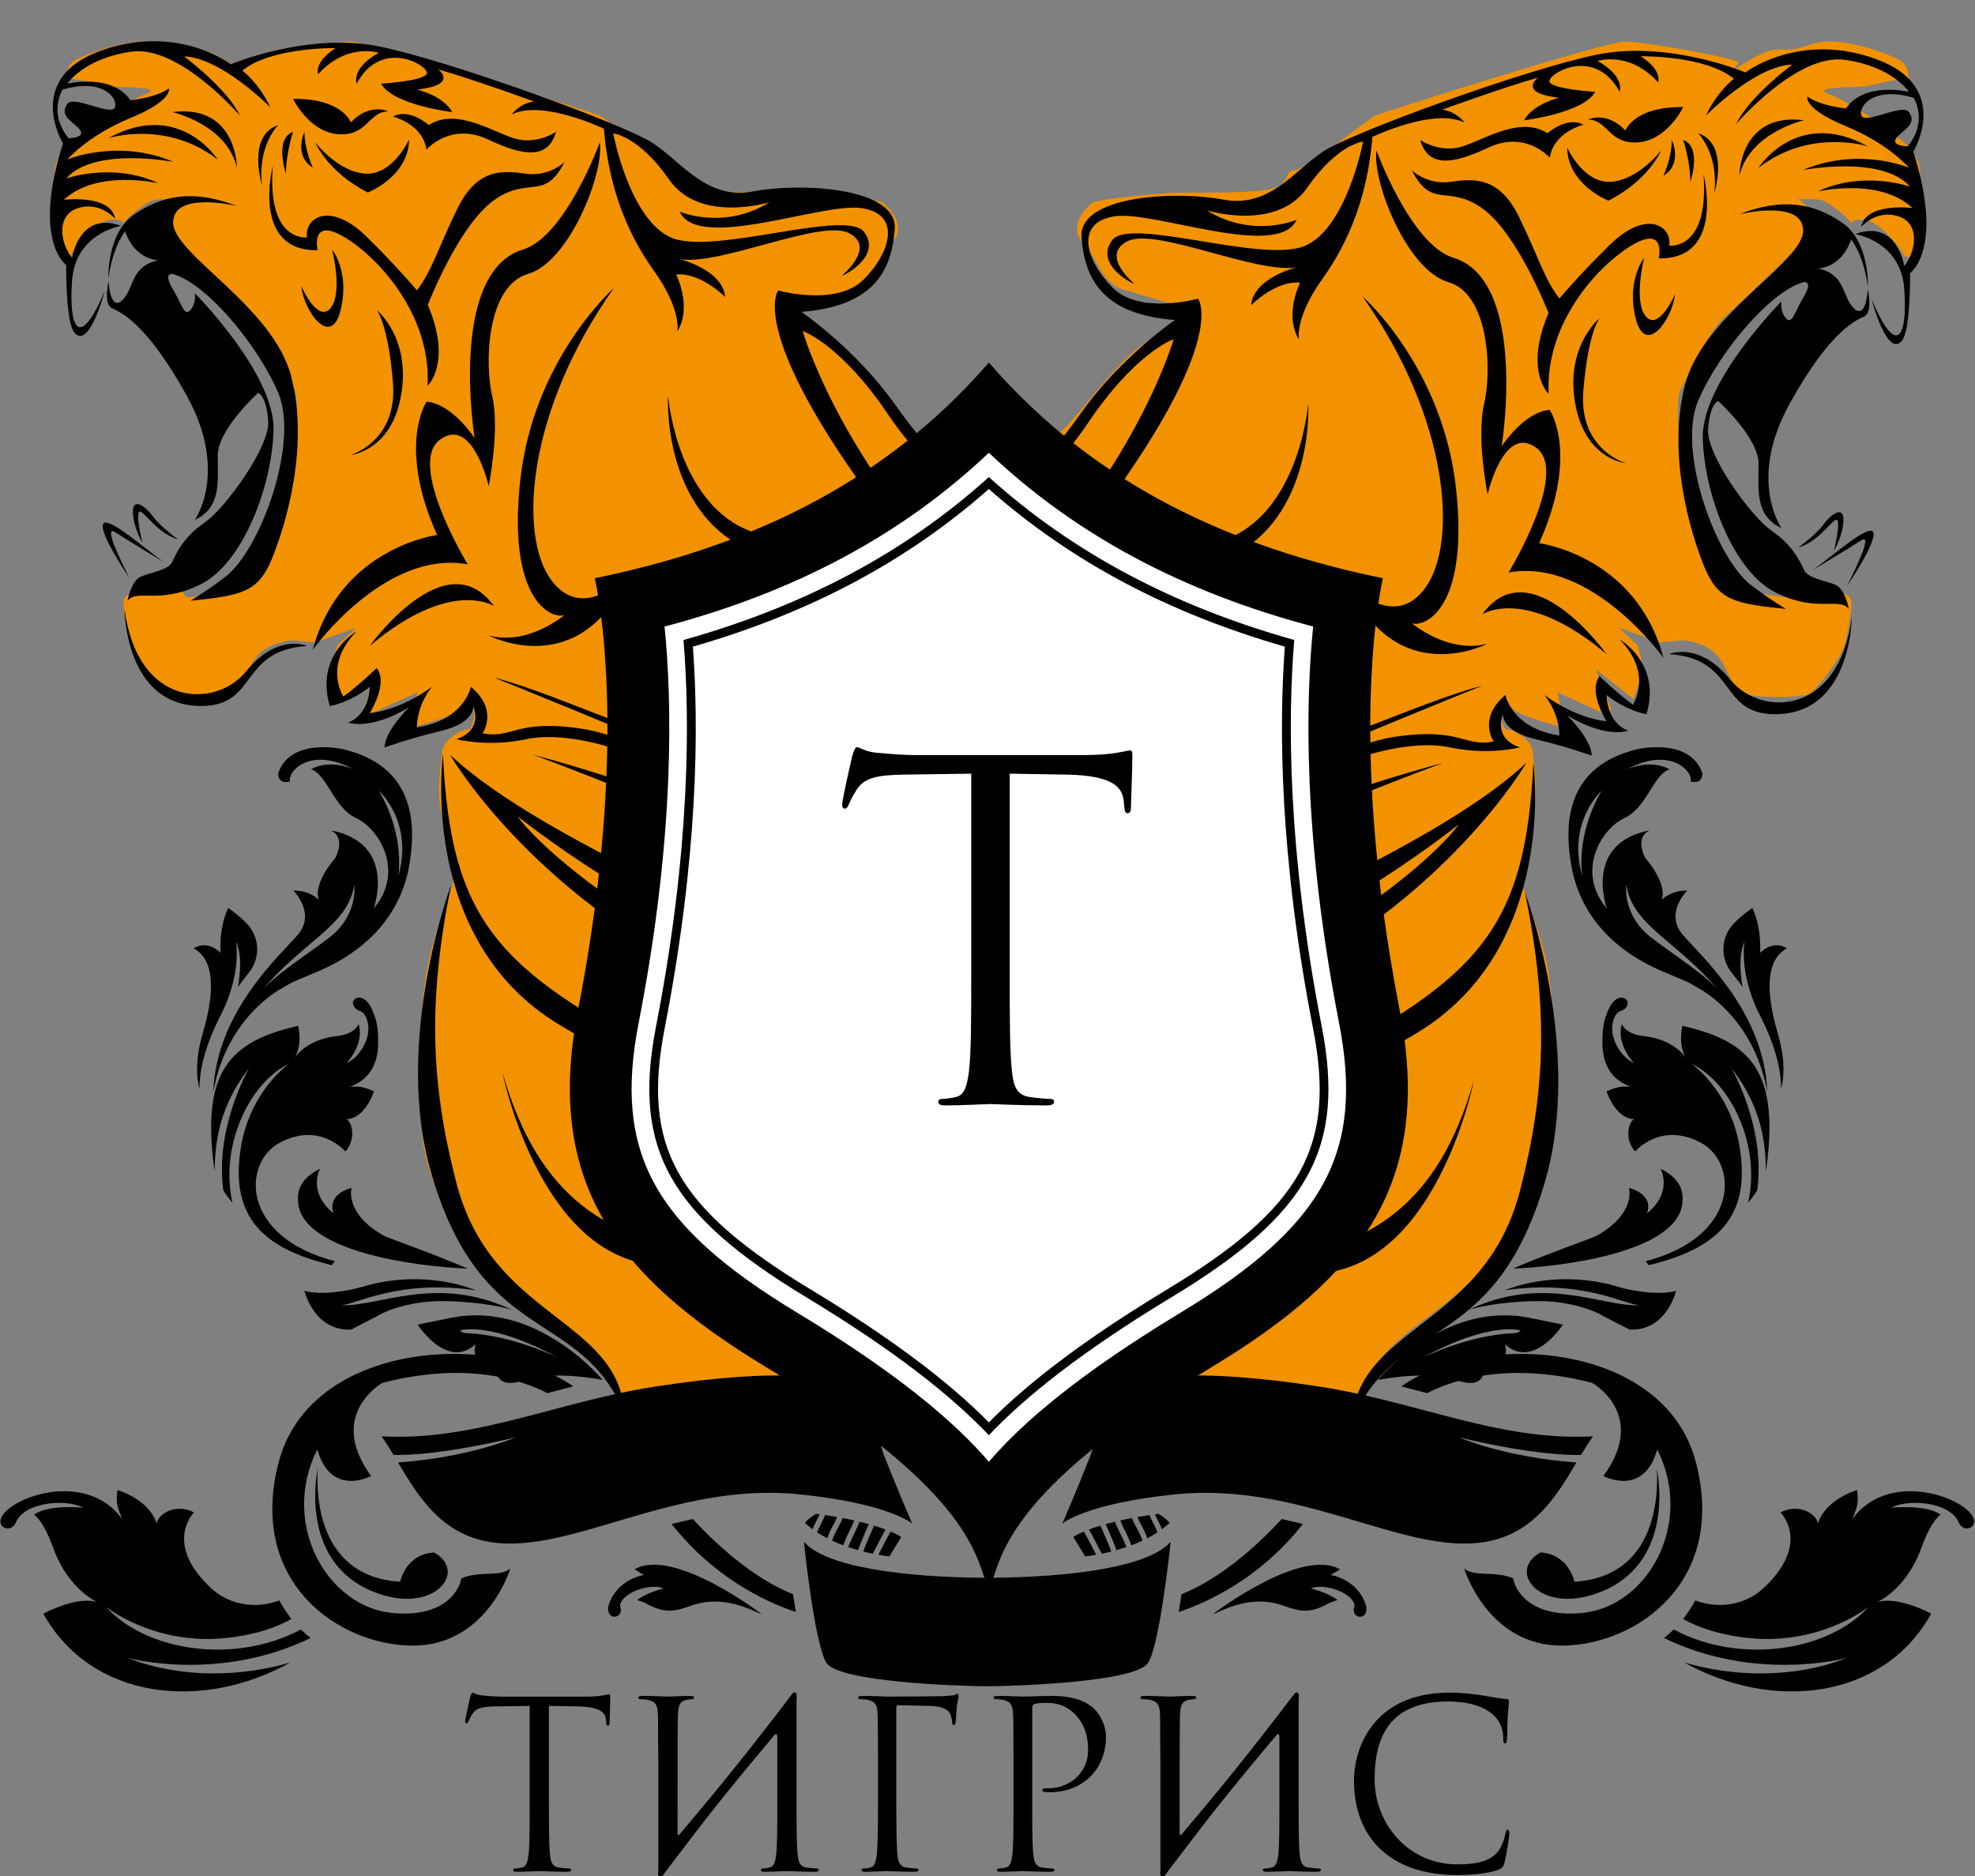 <svg width="80" height="76" viewBox="0 0 80 76" fill="none" xmlns="http://www.w3.org/2000/svg">
<rect x="0" y="0" width="80" height="76" fill="#808080" stroke="none"/>
<g clip-path="url(#clip0_14_416)">
<path d="M25.124 57.177C25.124 57.177 25.345 55.677 22.292 53.449C19.238 51.22 17.263 48.556 17.086 45.767C16.91 42.98 17.025 40.35 17.4 38.787C17.774 37.225 18.44 35.914 18.35 35.578C18.261 35.242 18.123 33.913 17.89 32.965C17.657 32.016 17.886 30.835 17.916 30.428C17.947 30.02 18.649 29.537 18.909 29.566C19.169 29.595 19.252 28.797 19.198 28.628C19.144 28.459 19.009 28.455 18.687 28.747C18.365 29.039 16.595 29.497 16.595 29.497L16.906 28.05L14.951 28.941L14.727 28.747L15.342 27.121L13.831 28.319L13.408 27.121L13.661 26.153L14.42 25.433L12.761 26.026L11.831 25.938C11.831 25.938 11.005 25.989 10.5 26.489C9.995 26.99 9.926 27.772 9.453 28.046C8.979 28.319 6.942 28.278 6.669 28.088C6.396 27.897 5.398 26.677 5.251 26.026C5.103 25.375 5.095 25.28 5.019 24.705C4.943 24.131 5.18 24.087 5.357 24.044C5.534 24 6.981 23.948 7.192 23.879C7.404 23.811 7.411 24.226 7.688 24.197C7.965 24.167 9.854 23.899 10.17 23.625C10.485 23.351 11.421 21.64 11.665 20.358C11.91 19.075 12.205 16.218 11.905 15.741C11.606 15.263 10.898 13.584 10.189 12.902C9.481 12.22 6.738 9.734 6.581 9.21C6.424 8.687 7.083 7.935 7.357 8.032C7.631 8.13 6.43 7.974 6.081 8.158C5.733 8.342 4.993 8.926 5.019 9.079C5.045 9.232 5.152 8.841 4.478 8.904C3.804 8.967 2.936 10.158 2.894 10.306C2.851 10.454 2.463 10.461 2.335 10.181C2.207 9.9 2.433 9.044 2.302 8.024C2.171 7.003 2.113 6.677 2.625 6.032C3.138 5.387 5.186 4.066 5.915 3.805C6.643 3.544 5.114 3.532 4.648 3.517C4.181 3.501 2.75 3.046 2.704 3.246C2.659 3.447 2.621 2.718 2.978 2.48C3.334 2.242 5.464 1.395 6.581 1.783C7.698 2.17 7.662 1.91 8.264 2.044C8.866 2.178 10.229 3.137 10.294 3.215C10.36 3.294 9.588 2.699 9.572 2.535C9.556 2.372 13.376 1.69 14.172 1.683C14.968 1.675 24.077 4.591 24.285 4.676C24.494 4.76 27.067 6.854 27.539 6.892C28.011 6.931 27.732 7.475 28.504 7.655C29.277 7.836 31.514 7.804 32.182 7.804C32.85 7.803 35.601 8.066 35.773 8.227C35.946 8.389 36.778 9.119 36.122 9.844C35.467 10.569 35.392 11.468 34.492 11.73C33.59 11.992 32.785 12.253 32.528 12.286C32.27 12.319 32.174 13.309 33.305 13.742C34.437 14.174 36.191 16.739 36.955 17.423C37.718 18.107 38.768 19.601 39.166 19.648C39.563 19.695 41.173 19.664 41.329 19.288C41.485 18.912 41.152 55.608 41.152 55.608L25.124 57.177Z" fill="#F39200"/>
<path d="M22.235 73.096C22.235 74 22.235 74.745 22.281 75.141C22.308 75.414 22.364 75.622 22.642 75.659C22.772 75.678 22.976 75.697 23.06 75.697C23.115 75.697 23.134 75.725 23.134 75.754C23.134 75.801 23.087 75.829 22.985 75.829C22.475 75.829 21.891 75.801 21.845 75.801C21.798 75.801 21.214 75.829 20.936 75.829C20.834 75.829 20.788 75.81 20.788 75.754C20.788 75.725 20.807 75.697 20.862 75.697C20.946 75.697 21.057 75.678 21.14 75.659C21.325 75.622 21.372 75.414 21.409 75.141C21.455 74.745 21.455 74.001 21.455 73.096V69.109L20.084 69.129C19.508 69.138 19.286 69.204 19.137 69.43C19.036 69.59 19.008 69.656 18.98 69.722C18.952 69.797 18.925 69.817 18.887 69.817C18.86 69.817 18.841 69.788 18.841 69.731C18.841 69.637 19.026 68.827 19.045 68.752C19.064 68.695 19.101 68.573 19.138 68.573C19.203 68.573 19.296 68.667 19.546 68.686C19.814 68.714 20.167 68.733 20.278 68.733H23.755C24.348 68.733 24.598 68.638 24.672 68.638C24.719 68.638 24.719 68.695 24.719 68.752C24.719 69.034 24.691 69.685 24.691 69.788C24.691 69.873 24.663 69.91 24.626 69.91C24.579 69.91 24.561 69.883 24.552 69.751L24.543 69.647C24.506 69.364 24.292 69.148 23.402 69.129L22.234 69.109V73.096H22.235Z" fill="black"/>
<path d="M26.666 71.437C26.647 69.967 26.666 69.703 26.647 69.401C26.629 69.081 26.554 68.93 26.248 68.864C26.174 68.846 26.016 68.836 25.933 68.836C25.896 68.836 25.859 68.817 25.859 68.78C25.859 68.723 25.906 68.704 26.008 68.704C26.425 68.704 27.009 68.732 27.055 68.732C27.101 68.732 27.686 68.704 27.963 68.704C28.066 68.704 28.112 68.723 28.112 68.78C28.112 68.817 28.075 68.836 28.038 68.836C27.973 68.836 27.917 68.846 27.806 68.864C27.556 68.912 27.481 69.072 27.463 69.401C27.445 69.703 27.445 71.164 27.445 74.274C27.445 74.35 27.491 74.359 27.528 74.311C28.845 72.757 30.142 71.183 32.043 68.685C32.163 68.487 32.311 68.525 32.265 68.836V71.437V73.096C32.265 74 32.265 74.745 32.311 75.141C32.34 75.414 32.395 75.622 32.674 75.659C32.803 75.678 33.007 75.697 33.091 75.697C33.146 75.697 33.164 75.725 33.164 75.754C33.164 75.801 33.118 75.829 33.016 75.829C32.506 75.829 31.922 75.801 31.876 75.801C31.83 75.801 31.245 75.829 30.968 75.829C30.865 75.829 30.819 75.81 30.819 75.754C30.819 75.725 30.838 75.697 30.893 75.697C30.977 75.697 31.088 75.678 31.171 75.659C31.357 75.622 31.403 75.414 31.44 75.141C31.486 74.745 31.486 74.001 31.486 73.096V70.372C31.486 70.259 31.44 70.203 31.357 70.306C30.133 71.757 28.918 73.237 27.769 74.764L26.999 75.772L26.888 75.923C26.767 76.121 26.619 76.083 26.666 75.772V71.437Z" fill="black"/>
<path d="M36.306 69.185V73.096C36.306 74 36.315 74.924 36.362 75.235C36.399 75.499 36.51 75.631 36.715 75.659C36.844 75.678 37.048 75.697 37.132 75.697C37.187 75.697 37.205 75.725 37.205 75.754C37.205 75.801 37.159 75.829 37.057 75.829C36.547 75.829 35.963 75.801 35.916 75.801C35.87 75.801 35.323 75.829 35.045 75.829C34.943 75.829 34.897 75.81 34.897 75.754C34.897 75.725 34.915 75.697 34.971 75.697C35.054 75.697 35.166 75.688 35.249 75.659C35.398 75.612 35.444 75.528 35.5 75.254C35.546 75.009 35.565 74.246 35.565 73.096V71.437C35.565 69.854 35.555 69.458 35.537 69.298C35.509 69.072 35.453 68.931 35.148 68.865C35.073 68.846 34.915 68.836 34.832 68.836C34.795 68.836 34.758 68.817 34.758 68.779C34.758 68.723 34.804 68.704 34.906 68.704C35.324 68.704 35.908 68.732 35.954 68.732C36.139 68.732 38.105 68.723 38.234 68.713C38.383 68.704 38.605 68.685 38.643 68.676C38.698 68.657 38.735 68.619 38.772 68.619C38.809 68.619 38.828 68.676 38.828 68.723C38.828 68.789 38.782 68.902 38.754 69.166C38.744 69.26 38.726 69.675 38.708 69.788C38.698 69.835 38.68 69.882 38.633 69.882C38.587 69.882 38.568 69.844 38.568 69.778C38.568 69.703 38.54 69.543 38.485 69.42C38.43 69.298 38.207 69.11 37.66 69.11L36.39 69.081C36.334 69.081 36.306 69.11 36.306 69.185Z" fill="black"/>
<path d="M41.052 71.437C41.052 69.967 41.052 69.703 41.034 69.402C41.016 69.081 40.941 68.93 40.635 68.864C40.56 68.846 40.403 68.836 40.32 68.836C40.283 68.836 40.246 68.817 40.246 68.78C40.246 68.723 40.292 68.704 40.394 68.704C40.811 68.704 41.368 68.732 41.442 68.732C41.646 68.732 42.183 68.704 42.61 68.704C43.769 68.704 44.186 69.1 44.334 69.241C44.538 69.439 44.797 69.864 44.797 70.363C44.797 71.701 43.834 72.606 42.517 72.606C42.471 72.606 42.369 72.606 42.323 72.596C42.276 72.596 42.22 72.577 42.22 72.53C42.22 72.455 42.276 72.445 42.471 72.445C43.37 72.445 44.075 71.776 44.075 70.909C44.075 70.599 44.047 69.967 43.555 69.458C43.064 68.949 42.499 68.987 42.285 68.987C42.128 68.987 41.97 69.005 41.887 69.043C41.831 69.062 41.812 69.128 41.812 69.222V73.096C41.812 74 41.812 74.745 41.859 75.141C41.887 75.414 41.942 75.621 42.22 75.659C42.35 75.678 42.554 75.697 42.637 75.697C42.693 75.697 42.712 75.725 42.712 75.754C42.712 75.801 42.666 75.829 42.563 75.829C42.053 75.829 41.469 75.801 41.423 75.801C41.395 75.801 40.811 75.829 40.533 75.829C40.431 75.829 40.384 75.81 40.384 75.754C40.384 75.725 40.403 75.697 40.459 75.697C40.542 75.697 40.654 75.678 40.737 75.659C40.923 75.622 40.969 75.414 41.006 75.141C41.052 74.745 41.052 74.001 41.052 73.096V71.437Z" fill="black"/>
<path d="M47.004 71.437C46.985 69.967 47.004 69.703 46.985 69.401C46.967 69.081 46.892 68.93 46.587 68.864C46.512 68.846 46.354 68.836 46.271 68.836C46.234 68.836 46.197 68.817 46.197 68.78C46.197 68.723 46.243 68.704 46.346 68.704C46.763 68.704 47.347 68.732 47.393 68.732C47.439 68.732 48.024 68.704 48.302 68.704C48.404 68.704 48.45 68.723 48.45 68.78C48.45 68.817 48.413 68.836 48.376 68.836C48.311 68.836 48.255 68.846 48.144 68.864C47.894 68.912 47.82 69.072 47.801 69.401C47.782 69.703 47.782 71.164 47.782 74.274C47.782 74.35 47.829 74.359 47.866 74.311C49.182 72.757 50.48 71.183 52.381 68.685C52.501 68.487 52.65 68.525 52.603 68.836V71.437V73.096C52.603 74 52.603 74.745 52.65 75.141C52.677 75.414 52.733 75.622 53.011 75.659C53.141 75.678 53.345 75.697 53.429 75.697C53.484 75.697 53.502 75.725 53.502 75.754C53.502 75.801 53.456 75.829 53.354 75.829C52.844 75.829 52.26 75.801 52.214 75.801C52.167 75.801 51.583 75.829 51.305 75.829C51.203 75.829 51.157 75.81 51.157 75.754C51.157 75.725 51.175 75.697 51.231 75.697C51.314 75.697 51.426 75.678 51.509 75.659C51.694 75.622 51.741 75.414 51.778 75.141C51.824 74.745 51.824 74.001 51.824 73.096V70.372C51.824 70.259 51.778 70.203 51.694 70.306C50.471 71.757 49.256 73.237 48.106 74.764L47.337 75.772L47.226 75.923C47.105 76.121 46.957 76.083 47.004 75.772V71.437Z" fill="black"/>
<path d="M54.846 72.153C54.846 70.646 55.763 68.572 58.711 68.572C59.815 68.572 60.649 68.827 61.002 68.827C61.103 68.827 61.122 68.874 61.122 68.93C61.122 69.034 61.057 69.486 61.057 70.033C61.057 70.486 61.039 70.627 60.965 70.627C60.9 70.627 60.89 70.561 60.89 70.429C60.89 69.326 59.806 68.93 58.647 68.93C56.264 68.93 55.68 70.41 55.68 72.078C55.68 73.878 57.042 75.528 59.027 75.528C59.722 75.528 60.269 75.443 60.64 75.056C60.835 74.849 60.955 74.434 60.983 74.265C61.002 74.161 61.02 74.123 61.076 74.123C61.122 74.123 61.141 74.19 61.141 74.265C61.141 74.331 61.029 75.15 60.937 75.471C60.881 75.65 60.863 75.669 60.696 75.745C60.325 75.895 59.62 75.961 59.027 75.961C56.199 75.961 54.846 74.33 54.846 72.153Z" fill="black"/>
<path d="M54.87 57.177C54.87 57.177 54.649 55.677 57.703 53.449C60.756 51.22 62.732 48.556 62.908 45.767C63.085 42.98 62.97 40.35 62.595 38.787C62.22 37.225 61.554 35.914 61.644 35.578C61.734 35.242 61.872 33.913 62.105 32.965C62.338 32.016 62.109 30.835 62.079 30.428C62.048 30.02 61.346 29.537 61.085 29.566C60.825 29.595 60.743 28.797 60.797 28.628C60.85 28.459 60.986 28.455 61.308 28.747C61.63 29.039 63.4 29.497 63.4 29.497L63.088 28.05L65.043 28.941L65.267 28.747L64.652 27.121L66.164 28.319L66.587 27.121L66.334 26.153L65.575 25.433L67.234 26.026L68.164 25.938C68.164 25.938 68.989 25.989 69.494 26.489C70 26.99 70.069 27.772 70.542 28.046C71.015 28.319 73.052 28.278 73.325 28.088C73.599 27.897 74.596 26.677 74.744 26.026C74.892 25.375 74.899 25.28 74.976 24.705C75.052 24.131 74.814 24.087 74.638 24.044C74.461 24 73.014 23.948 72.802 23.879C72.591 23.811 72.583 24.226 72.306 24.197C72.029 24.167 70.14 23.899 69.825 23.625C69.51 23.351 68.574 21.64 68.33 20.358C68.085 19.075 67.79 16.218 68.089 15.741C68.389 15.263 69.097 13.584 69.805 12.902C70.514 12.22 73.257 9.734 73.414 9.21C73.572 8.687 72.912 7.935 72.638 8.032C72.364 8.13 73.565 7.974 73.913 8.158C74.262 8.342 75.002 8.926 74.976 9.079C74.949 9.232 74.843 8.841 75.516 8.904C76.191 8.967 77.058 10.158 77.101 10.306C77.144 10.454 77.531 10.461 77.66 10.181C77.788 9.9 77.562 9.044 77.692 8.024C77.823 7.003 77.881 6.677 77.369 6.032C76.857 5.387 74.809 4.066 74.08 3.805C73.351 3.544 74.88 3.532 75.347 3.517C75.814 3.501 77.244 3.046 77.29 3.246C77.336 3.447 77.373 2.718 77.017 2.48C76.66 2.242 74.53 1.395 73.413 1.783C72.297 2.17 72.333 1.91 71.73 2.044C71.128 2.178 69.765 3.137 69.7 3.215C69.635 3.294 70.407 2.699 70.423 2.535C70.439 2.372 66.619 1.69 65.822 1.683C65.026 1.675 55.918 4.591 55.709 4.676C55.501 4.76 52.928 6.854 52.456 6.892C51.983 6.931 52.263 7.475 51.49 7.655C50.718 7.836 48.481 7.804 47.813 7.804C47.145 7.803 44.394 8.066 44.221 8.227C44.048 8.389 43.217 9.119 43.872 9.844C44.528 10.569 44.602 11.468 45.503 11.73C46.404 11.992 47.21 12.253 47.467 12.286C47.724 12.319 47.821 13.309 46.689 13.742C45.557 14.174 43.803 16.739 43.04 17.423C42.276 18.107 41.227 19.601 40.829 19.648C40.432 19.695 38.821 19.664 38.665 19.288C38.51 18.912 38.843 55.608 38.843 55.608L54.87 57.177Z" fill="#F39200"/>
<path d="M33.577 32.27C35.278 28.812 40.593 21.681 40.593 21.681C39.459 21.825 39.529 20.168 39.529 20.168C40.805 20.24 42.222 18.944 43.805 16.71C45.387 14.477 47.586 12.965 47.586 12.965C44.697 12.739 43.941 11.339 43.808 9.621C43.675 7.904 47.675 7.724 49.542 8.085C51.409 8.447 52.431 6.911 53.587 6.143C54.742 5.374 61.81 2.798 64.699 2.211C67.589 1.624 70.7 2.934 70.7 2.934C70.7 2.934 72.878 1.262 75.99 2.392C79.101 3.522 77.501 6.143 77.501 6.143C78.765 10.102 77.37 11.067 77.37 11.067C77.37 11.067 77.399 13.375 77.039 13.805C76.436 14.525 75.811 12.124 75.811 12.124C76.85 14.573 77.275 13.613 77.134 11.692C76.992 9.77 75.149 9.483 75.149 9.483C76.85 8.858 77.134 10.779 77.134 10.779C77.606 10.203 77.796 9.05 76.897 8.762C76 8.474 75.386 9.195 75.386 9.195C75.575 8.186 77.465 8.426 77.465 8.426C76.142 7.178 73.638 7.754 73.638 7.754C75.481 6.889 77.37 7.562 77.37 7.562C76.236 6.265 73.023 6.889 73.023 6.889C75.292 5.929 77.323 6.793 77.323 6.793C77.323 6.793 76.519 5.833 74.772 5.113C73.023 4.392 73.213 3.912 73.213 3.912C73.733 4.296 74.772 4.392 74.772 4.392C75.527 3.288 77.323 3.72 77.323 3.72C77.323 3.72 76.657 2.694 74.725 2.423C72.792 2.152 70.331 5.016 70.331 5.016C70.851 3.912 72.599 2.616 72.599 2.616C71.087 2.664 69.103 4.68 69.103 4.68C69.575 3.672 70.237 3.192 70.237 3.192C69.055 2.231 66.457 2.279 66.457 2.279C67.355 2.855 67.165 3.336 67.165 3.336C65.985 2.039 64.71 2.471 64.71 2.471C65.843 3.096 65.607 3.72 65.607 3.72C64.568 1.799 62.584 3.048 62.772 3.336C62.962 3.624 64.615 3.72 64.615 3.72C64.143 4.584 61.733 4.873 61.733 4.873C62.111 4.2 63.15 3.96 63.15 3.96C61.45 3.768 62.3 3.144 62.3 3.144C60.93 3.528 58.426 4.441 58.426 4.441C59.025 4.531 59.324 4.969 59.324 4.969C58.096 4.344 55.592 5.545 55.592 5.545C55.403 7.85 54.694 9.723 53.56 11.307C52.427 12.893 52.616 13.757 52.616 13.757C52.002 12.748 52.662 11.452 52.662 11.452C51.671 11.356 50.679 12.364 50.679 12.364C50.773 11.26 52.521 10.828 52.521 10.828C50.915 11.116 46.805 9.195 45.672 9.771C44.537 10.347 45.955 11.5 45.955 11.5C45.766 11.452 44.336 10.668 45.057 9.723C45.78 8.777 51.151 10.683 52.852 9.963C54.553 9.243 55.214 5.737 55.214 5.737C55.214 5.737 54.193 5.817 52.947 7.609C51.7 9.402 48.884 8.522 48.884 8.522C50.726 9.675 52.521 8.906 52.521 8.906C51.765 10.539 46.758 8.522 45.151 8.762C43.546 9.003 43.952 10.52 45.057 11.644C46.162 12.768 48.529 12.1 48.529 12.1C48.529 12.1 49.943 13.876 43.71 21.912C36.512 31.191 36.538 35.288 39.126 38.906C42.001 42.924 41.585 45.092 41.585 45.092C41.585 45.092 41.514 42.715 37.9 38.393C34.286 34.071 39.601 26.723 39.601 26.723C34.924 32.27 34.595 35.032 38.113 40.338C41.63 45.643 41.089 49.271 41.089 49.271C39.935 41.428 35.728 40.113 34.712 35.656C33.91 32.147 38.43 26.687 41.16 23.842C46.154 18.634 47.539 13.743 47.539 13.743C47.539 13.743 46.018 14.243 44.065 17.143C42.112 20.042 40.167 20.6 40.167 20.6C40.805 21.392 41.726 21.104 41.726 21.104C40.734 22.329 34.139 31.217 31.168 37.529C28.197 43.84 29.538 49.271 33.648 50.279C37.758 51.288 38.821 54.313 38.821 54.313C37.333 51.864 30.881 53.405 29.255 46.821C27.97 41.618 31.876 35.727 33.577 32.27ZM75.433 4.728C75.669 4.969 77.089 4.198 77.322 4.536C77.631 4.982 77.227 5.183 76.897 5.497C76.449 5.923 77.275 5.929 77.275 5.929C78.122 4.883 77.511 3.96 77.511 3.96C75.717 3.432 75.196 4.488 75.433 4.728ZM75.662 5.929C75.662 5.929 73.313 5.175 71.23 6.8C71.23 6.8 72.78 4.344 75.662 5.929ZM70.456 7.12C70.456 7.12 70.456 4.543 73.07 4.871C73.07 4.871 70.867 5.372 70.456 7.12ZM69.438 7.834C69.632 6.233 68.784 5.396 68.784 5.396C70.068 5.839 69.438 7.834 69.438 7.834ZM68.179 5.667C68.954 5.962 68.469 7.365 68.469 7.365C68.469 6.529 68.179 5.667 68.179 5.667ZM67.38 7.12C67.38 7.12 67.719 6.406 67.719 5.667C67.719 5.667 68.179 6.627 67.38 7.12ZM65.249 7.365C66.362 7.299 67.283 6.098 67.283 6.098C67.283 6.098 66.799 7.292 65.152 8.129C65.152 8.129 63.501 7.486 63.481 5.981C63.481 5.981 64.135 7.432 65.249 7.365ZM65.841 5.287C65.841 5.287 66.183 4.312 68.179 4.338C68.179 4.338 67.55 5.667 66.363 5.766C65.176 5.864 65.128 4.854 64.329 4.842C64.329 4.842 65.064 4.475 65.841 5.287ZM62.779 6.393C62.779 6.393 61.81 5.261 60.285 5.981C58.759 6.701 57.843 6.754 57.524 5.667C57.524 5.667 58.202 6.147 59.049 5.981C59.897 5.815 61.495 4.632 62.682 5.396C62.682 5.396 63.481 4.689 64.135 5.055C64.135 5.055 62.924 5.347 62.779 6.393ZM69.002 7.055C69.002 7.055 69.899 10.517 67.187 10.467C67.187 10.467 67.502 9.114 66.121 9.926C64.74 10.739 62.585 13.077 62.73 15.957C62.73 15.957 61.724 15.021 62.724 12.683C62.724 12.683 61.471 9.434 60.018 8.424C58.618 7.452 58.008 8.498 57.185 6.898C57.185 6.898 57.814 7.513 58.783 7.365C59.752 7.218 60.745 7.193 61.52 8.769C62.294 10.345 62.563 11.329 63.165 12.092C63.165 12.092 63.99 11.108 65.225 9.902C66.678 8.482 67.73 9.138 67.616 9.951C67.616 9.951 69.245 10.166 69.002 7.055ZM67.851 11.92C67.721 13 66.634 14.441 66.254 12.892C65.873 11.344 66.599 10.443 66.599 10.443C66.599 10.443 66.149 12.209 66.67 12.82C67.19 13.431 67.851 11.92 67.851 11.92ZM65.855 18.763C65.855 18.763 64.189 18.619 63.8 16.314C63.41 14.009 64.792 12.892 64.792 12.892C64.792 12.892 64.332 13.431 64.135 15.828C63.939 18.224 65.855 18.763 65.855 18.763ZM58.981 19.808C59.513 24.742 57.656 25.426 57.185 25.246C57.185 25.246 58.663 26.507 60.257 26.075C60.257 26.075 56.537 28.02 54.588 23.59C54.588 23.59 56.419 25.641 57.741 23.805C59.063 21.971 58.698 16.956 55.19 12.007C55.19 12.007 58.449 14.873 58.981 19.808ZM61.107 23.193C61.107 23.193 63.567 19.158 62.241 18.151C60.915 17.143 60.257 20.024 60.257 20.024C60.257 20.024 59.796 17.731 60.115 16.374C60.434 15.017 60.327 11.908 58.663 11.428C56.997 10.947 55.58 7.371 55.757 6.098C55.757 6.098 57.145 9.918 58.875 10.443C61.249 11.164 61.19 15.521 60.83 18.079C60.83 18.079 61.71 16.704 62.772 16.602C62.772 16.602 63.977 18.367 62.347 22.005C62.347 22.005 66.284 22.509 67.38 26.651C67.38 26.651 64.473 22.581 61.107 23.193ZM65.075 26.5C61.781 23.72 60.044 24.887 60.044 24.887C61.993 22.185 65.075 26.5 65.075 26.5ZM75.102 12.496C75.599 12.964 75.658 11.716 75.658 11.716C75.757 12.236 75.762 12.692 75.515 12.818C75.269 12.944 74.181 13.289 72.481 16.375C70.78 19.46 72.162 21.392 72.162 21.392C71.064 20.888 71.24 19.808 71.231 18.763C71.221 17.718 69.593 16.242 69.593 16.242C69.593 16.242 69.26 16.359 69.189 17.394C69.117 18.43 70.922 20.924 71.763 21.501C72.605 22.077 72.905 22.725 73.071 23.085C73.237 23.446 73.969 23.517 74.359 23.698C74.748 23.878 74.89 24.67 74.89 24.67C74.465 24.166 73.615 24.85 71.914 23.997C70.213 23.144 69.032 20.03 68.973 17.755C68.914 15.479 72.162 12.208 72.162 12.208C72.162 12.208 72.091 12.604 72.339 12.892C72.587 13.181 72.693 12.64 73.071 12.007C73.449 11.374 73.071 11.428 73.071 11.428C71.748 11.764 69.646 14.225 68.784 16.242C67.923 18.259 69.495 22.599 70.922 23.698C71.656 24.263 72.339 24.67 72.339 24.67C70.284 24.454 69.597 24.34 69.034 22.959C68.469 21.573 67.52 18.422 68.258 15.576C68.995 12.731 73.038 10.641 73.038 9.345C73.038 8.048 70.456 8.679 70.456 8.679C72.169 8.01 73.46 8.209 74.642 9.038C75.731 9.803 75.662 11.596 75.662 11.596C75.457 10.226 74.981 9.706 74.981 9.706C74.592 10.859 73.65 10.876 73.65 10.876C74.784 11.127 74.606 12.028 75.102 12.496ZM75.882 21.573C76.024 21.969 74.819 23.734 74.819 23.734C75.185 22.998 75.882 21.573 75.38 21.897C74.877 22.221 73.446 23.085 73.446 23.085C74.199 22.545 75.74 21.177 75.882 21.573ZM74.287 21.104C73.949 21.403 73.543 21.969 72.835 22.185C72.835 22.185 73.536 21.691 73.862 21.248C74.216 20.766 74.698 20.492 74.67 21.104C74.642 21.717 74.284 22.322 74.284 22.322C74.284 22.322 74.671 20.766 74.287 21.104ZM70.094 27.54C71.311 29.037 74.488 29.028 75.008 24.994C75.008 24.994 75.01 28.93 71.91 28.933C69.593 28.935 70.374 26.681 67.615 26.5C67.616 26.5 68.809 25.958 70.094 27.54ZM51.576 51.023C55.402 50.495 58.237 48.91 59.702 43.772C59.702 43.772 58.285 50.927 53.749 51.552C49.214 52.176 46.899 53.471 46.285 54.313C46.285 54.313 47.749 51.552 51.576 51.023ZM61.571 48.233C62.614 44.192 62.725 40.89 61.78 36.184C61.78 36.184 64.151 42.481 62.586 47.855C60.518 54.957 56.503 53.264 54.741 57.651C54.983 53.696 60.136 53.792 61.571 48.233ZM52.993 43.195C59.912 39.621 61.794 37.62 62.111 30.901C62.111 30.901 63.15 38.393 57.387 41.851C51.623 45.309 45.86 48.334 44.254 51.264C44.254 51.264 46.075 46.77 52.993 43.195ZM47.183 38.825C52.71 36.52 59.087 33.495 61.827 30.901C61.827 30.901 58.663 36.424 51.151 40.074C43.64 43.724 41.986 49.631 41.986 49.631C41.986 49.631 42.923 43.809 50.159 39.882C57.395 35.954 59.087 33.399 59.087 33.399C59.087 33.399 54.127 37.385 49.498 38.825C44.868 40.266 42.648 43.58 41.986 47.661C41.986 47.661 41.656 41.131 47.183 38.825ZM58.473 30.901C58.473 30.901 48.647 34.504 45.529 36.856C42.411 39.209 40.664 38.345 40.947 34.695C40.947 34.695 41.041 38.969 43.971 37.24C46.899 35.511 50.631 33.014 58.473 30.901ZM50.868 31.622C47.56 33.111 45.765 30.709 44.254 25.907C44.254 25.907 46.211 31.766 49.695 31.189C53.179 30.614 57.41 28.452 60.044 27.78C60.044 27.779 54.174 30.133 50.868 31.622ZM43.072 24.67C43.072 24.67 42.129 31.878 44.726 34.535C44.726 34.535 41.324 33.894 43.072 24.67ZM64.473 30.613C64.473 30.613 63.58 30.277 62.184 29.941C60.788 29.605 60.883 28.932 60.883 28.932C60.883 28.932 60.444 29.893 61.561 30.277C61.561 30.277 60.308 30.613 58.729 30.277C57.15 29.941 54.363 30.565 51.151 32.534C51.151 32.534 53.891 30.229 56.536 29.844C59.182 29.46 59.304 30.282 60.505 30.037C60.505 30.037 59.843 29.109 60.977 28.156C60.977 28.156 61.242 29.509 63.165 29.797C63.165 29.797 63.198 28.965 62.56 28.156C62.56 28.156 63.741 29.076 65.075 29.22C65.075 29.22 64.309 28.02 64.793 27.395C64.793 27.395 65.595 28.163 66.144 28.548C66.144 28.548 66.977 27.3 65.607 25.906C65.607 25.906 67.308 26.867 66.693 28.932C66.693 28.932 65.915 28.821 65.075 28.156C65.075 28.156 65.068 29.264 65.951 29.602C65.951 29.602 65.087 29.947 63.481 28.983C63.48 28.983 64.473 29.941 64.473 30.613ZM53.515 27.876C53.515 27.876 49.946 28.156 47.75 25.571C44.952 22.277 48.559 22.643 50.354 21.502C52.715 20 52.993 16.34 52.993 16.34C52.993 16.34 53.27 21.033 49.695 22.618C46.12 24.202 50.707 27.948 53.515 27.876Z" fill="black"/>
<path d="M46.475 31.939C44.774 28.481 39.46 21.349 39.46 21.349C40.593 21.494 40.523 19.837 40.523 19.837C39.247 19.909 37.83 18.612 36.248 16.379C34.665 14.146 32.466 12.634 32.466 12.634C35.356 12.408 36.111 11.007 36.244 9.29C36.378 7.573 32.377 7.392 30.511 7.754C28.643 8.116 27.621 6.579 26.465 5.811C25.31 5.043 18.242 2.467 15.353 1.88C12.464 1.292 9.353 2.603 9.353 2.603C9.353 2.603 7.175 0.931 4.063 2.061C0.951 3.19 2.552 5.811 2.552 5.811C1.287 9.77 2.682 10.736 2.682 10.736C2.682 10.736 2.653 13.044 3.013 13.473C3.616 14.194 4.241 11.793 4.241 11.793C3.202 14.242 2.777 13.281 2.919 11.361C3.061 9.439 4.903 9.151 4.903 9.151C3.202 8.527 2.919 10.448 2.919 10.448C2.447 9.872 2.257 8.719 3.155 8.431C4.053 8.143 4.666 8.863 4.666 8.863C4.478 7.855 2.588 8.095 2.588 8.095C3.911 6.846 6.415 7.422 6.415 7.422C4.572 6.558 2.682 7.23 2.682 7.23C3.816 5.934 7.029 6.558 7.029 6.558C4.761 5.598 2.73 6.462 2.73 6.462C2.73 6.462 3.533 5.502 5.281 4.782C7.029 4.061 6.84 3.581 6.84 3.581C6.32 3.965 5.281 4.061 5.281 4.061C4.525 2.957 2.73 3.389 2.73 3.389C2.73 3.389 3.396 2.363 5.328 2.092C7.261 1.821 9.721 4.685 9.721 4.685C9.202 3.581 7.454 2.284 7.454 2.284C8.965 2.332 10.95 4.349 10.95 4.349C10.477 3.341 9.815 2.861 9.815 2.861C10.997 1.9 13.595 1.948 13.595 1.948C12.697 2.524 12.887 3.004 12.887 3.004C14.068 1.708 15.343 2.14 15.343 2.14C14.209 2.764 14.445 3.389 14.445 3.389C15.485 1.468 17.468 2.716 17.28 3.004C17.091 3.293 15.437 3.389 15.437 3.389C15.91 4.253 18.319 4.541 18.319 4.541C17.942 3.869 16.902 3.629 16.902 3.629C18.603 3.437 17.752 2.813 17.752 2.813C19.122 3.197 21.626 4.109 21.626 4.109C21.027 4.199 20.728 4.638 20.728 4.638C21.957 4.013 24.46 5.214 24.46 5.214C24.65 7.519 25.358 9.392 26.492 10.976C27.626 12.561 27.437 13.426 27.437 13.426C28.05 12.417 27.39 11.12 27.39 11.12C28.382 11.025 29.374 12.033 29.374 12.033C29.279 10.928 27.531 10.496 27.531 10.496C29.138 10.784 33.248 8.864 34.381 9.439C35.515 10.016 34.097 11.169 34.097 11.169C34.287 11.121 35.718 10.337 34.995 9.392C34.273 8.446 28.901 10.352 27.201 9.632C25.5 8.911 24.839 5.406 24.839 5.406C24.839 5.406 25.86 5.486 27.106 7.278C28.353 9.071 31.169 8.191 31.169 8.191C29.326 9.344 27.532 8.575 27.532 8.575C28.288 10.208 33.295 8.191 34.901 8.431C36.507 8.672 36.101 10.189 34.996 11.313C33.89 12.436 31.523 11.768 31.523 11.768C31.523 11.768 30.109 13.545 36.343 21.58C43.541 30.86 43.515 34.957 40.927 38.575C38.052 42.593 38.468 44.761 38.468 44.761C38.468 44.761 38.538 42.384 42.152 38.062C45.767 33.739 40.452 26.392 40.452 26.392C45.129 31.939 45.458 34.701 41.94 40.007C38.422 45.312 38.964 48.94 38.964 48.94C40.117 41.097 44.324 39.781 45.341 35.325C46.142 31.816 41.623 26.356 38.893 23.511C33.898 18.303 32.514 13.412 32.514 13.412C32.514 13.412 34.035 13.912 35.988 16.811C37.941 19.711 39.885 20.269 39.885 20.269C39.247 21.061 38.326 20.773 38.326 20.773C39.318 21.998 45.913 30.886 48.884 37.198C51.856 43.509 50.514 48.94 46.404 49.948C42.294 50.956 41.231 53.982 41.231 53.982C42.72 51.532 49.171 53.074 50.798 46.49C52.083 41.287 48.176 35.396 46.475 31.939ZM4.619 4.397C4.383 4.637 2.964 3.867 2.73 4.205C2.421 4.651 2.825 4.852 3.155 5.165C3.603 5.592 2.777 5.598 2.777 5.598C1.93 4.551 2.54 3.629 2.54 3.629C4.336 3.1 4.856 4.157 4.619 4.397ZM4.39 5.597C4.39 5.597 6.739 4.843 8.822 6.468C8.822 6.469 7.272 4.013 4.39 5.597ZM9.597 6.788C9.597 6.788 9.597 4.212 6.981 4.54C6.982 4.54 9.185 5.041 9.597 6.788ZM10.614 7.502C10.42 5.902 11.268 5.065 11.268 5.065C9.984 5.507 10.614 7.502 10.614 7.502ZM11.873 5.336C11.098 5.631 11.583 7.034 11.583 7.034C11.583 6.198 11.873 5.336 11.873 5.336ZM12.672 6.788C12.672 6.788 12.333 6.075 12.333 5.336C12.333 5.336 11.873 6.296 12.672 6.788ZM14.803 7.034C13.69 6.968 12.769 5.767 12.769 5.767C12.769 5.767 13.253 6.96 14.9 7.798C14.9 7.798 16.552 7.155 16.571 5.65C16.571 5.65 15.917 7.101 14.803 7.034ZM14.212 4.956C14.212 4.956 13.869 3.981 11.873 4.007C11.873 4.007 12.503 5.336 13.689 5.435C14.876 5.533 14.924 4.523 15.724 4.511C15.724 4.511 14.988 4.144 14.212 4.956ZM17.273 6.062C17.273 6.062 18.242 4.93 19.768 5.65C21.294 6.37 22.21 6.423 22.528 5.336C22.528 5.336 21.85 5.816 21.003 5.65C20.155 5.484 18.557 4.301 17.37 5.065C17.37 5.065 16.571 4.358 15.917 4.724C15.917 4.724 17.128 5.016 17.273 6.062ZM11.05 6.724C11.05 6.724 10.153 10.186 12.866 10.136C12.866 10.136 12.551 8.783 13.931 9.595C15.312 10.408 17.467 12.746 17.322 15.626C17.322 15.626 18.328 14.69 17.329 12.352C17.329 12.352 18.581 9.103 20.034 8.093C21.434 7.12 22.044 8.167 22.867 6.567C22.867 6.567 22.238 7.182 21.269 7.034C20.3 6.887 19.308 6.862 18.533 8.438C17.758 10.013 17.489 10.997 16.887 11.761C16.887 11.761 16.063 10.777 14.828 9.57C13.374 8.151 12.323 8.807 12.437 9.62C12.437 9.62 10.807 9.835 11.05 6.724ZM12.201 11.589C12.331 12.669 13.418 14.11 13.798 12.561C14.179 11.012 13.454 10.112 13.454 10.112C13.454 10.112 13.903 11.878 13.383 12.489C12.862 13.1 12.201 11.589 12.201 11.589ZM14.197 18.432C14.197 18.432 15.863 18.288 16.252 15.983C16.642 13.678 15.261 12.561 15.261 12.561C15.261 12.561 15.721 13.1 15.917 15.497C16.114 17.893 14.197 18.432 14.197 18.432ZM21.071 19.477C20.539 24.411 22.396 25.095 22.867 24.915C22.867 24.915 21.39 26.176 19.796 25.744C19.796 25.744 23.516 27.689 25.464 23.259C25.464 23.259 23.634 25.309 22.311 23.474C20.988 21.64 21.354 16.625 24.862 11.676C24.862 11.676 21.603 14.542 21.071 19.477ZM18.945 22.862C18.945 22.862 16.486 18.827 17.811 17.82C19.137 16.812 19.796 19.692 19.796 19.692C19.796 19.692 20.256 17.4 19.937 16.043C19.619 14.686 19.725 11.577 21.39 11.097C23.055 10.616 24.472 7.04 24.296 5.767C24.296 5.767 22.907 9.587 21.177 10.112C18.803 10.832 18.863 15.19 19.222 17.747C19.222 17.747 18.342 16.373 17.28 16.271C17.28 16.271 16.075 18.036 17.705 21.674C17.705 21.674 13.769 22.178 12.672 26.32C12.672 26.32 15.579 22.25 18.945 22.862ZM14.977 26.169C18.272 23.389 20.009 24.555 20.009 24.555C18.059 21.854 14.977 26.169 14.977 26.169ZM4.95 12.165C4.454 12.633 4.394 11.385 4.394 11.385C4.295 11.904 4.29 12.361 4.537 12.486C4.784 12.613 5.871 12.957 7.572 16.043C9.273 19.129 7.891 21.061 7.891 21.061C8.989 20.557 8.812 19.477 8.822 18.432C8.832 17.387 10.46 15.911 10.46 15.911C10.46 15.911 10.792 16.028 10.864 17.063C10.935 18.099 9.131 20.593 8.289 21.17C7.447 21.746 7.147 22.394 6.982 22.754C6.816 23.114 6.084 23.186 5.694 23.366C5.304 23.547 5.163 24.338 5.163 24.338C5.588 23.834 6.438 24.519 8.139 23.666C9.84 22.813 11.021 19.699 11.08 17.424C11.139 15.148 7.891 11.877 7.891 11.877C7.891 11.877 7.962 12.273 7.714 12.561C7.466 12.849 7.36 12.309 6.982 11.676C6.604 11.042 6.982 11.097 6.982 11.097C8.304 11.433 10.406 13.894 11.268 15.911C12.13 17.928 10.558 22.268 9.131 23.366C8.397 23.932 7.714 24.339 7.714 24.339C9.769 24.123 10.456 24.009 11.018 22.628C11.584 21.242 12.532 18.09 11.794 15.245C11.057 12.399 7.014 10.31 7.014 9.014C7.014 7.717 9.597 8.347 9.597 8.347C7.883 7.679 6.593 7.877 5.411 8.707C4.322 9.471 4.391 11.265 4.391 11.265C4.596 9.895 5.071 9.375 5.071 9.375C5.461 10.527 6.403 10.544 6.403 10.544C5.269 10.796 5.446 11.697 4.95 12.165ZM4.17 21.241C4.029 21.638 5.234 23.403 5.234 23.403C4.868 22.667 4.17 21.241 4.673 21.565C5.175 21.89 6.606 22.754 6.606 22.754C5.853 22.214 4.312 20.845 4.17 21.241ZM5.765 20.773C6.104 21.071 6.509 21.638 7.218 21.854C7.218 21.854 6.516 21.36 6.19 20.917C5.836 20.435 5.354 20.161 5.383 20.773C5.41 21.385 5.769 21.991 5.769 21.991C5.769 21.991 5.381 20.435 5.765 20.773ZM9.958 27.209C8.741 28.705 5.564 28.697 5.044 24.663C5.044 24.663 5.042 28.599 8.142 28.601C10.459 28.603 9.678 26.35 12.437 26.169C12.437 26.169 11.243 25.627 9.958 27.209ZM28.476 50.692C24.65 50.163 21.816 48.579 20.351 43.441C20.351 43.441 21.768 50.596 26.303 51.221C30.838 51.845 33.153 53.14 33.767 53.982C33.767 53.982 32.303 51.221 28.476 50.692ZM18.481 47.902C17.438 43.861 17.328 40.559 18.272 35.853C18.272 35.853 15.901 42.15 17.467 47.524C19.535 54.625 23.55 52.932 25.311 57.319C25.069 53.365 19.916 53.461 18.481 47.902ZM27.059 42.864C20.14 39.29 18.259 37.289 17.942 30.57C17.942 30.57 16.902 38.062 22.666 41.52C28.429 44.977 34.192 48.003 35.798 50.932C35.798 50.932 33.977 46.439 27.059 42.864ZM32.87 38.494C27.342 36.189 20.965 33.164 18.224 30.57C18.224 30.57 21.39 36.093 28.901 39.742C36.413 43.393 38.066 49.3 38.066 49.3C38.066 49.3 37.13 43.478 29.893 39.551C22.657 35.623 20.964 33.068 20.964 33.068C20.964 33.068 25.925 37.053 30.554 38.494C35.184 39.935 37.404 43.249 38.066 47.33C38.066 47.33 38.397 40.799 32.87 38.494ZM21.579 30.57C21.579 30.57 31.405 34.172 34.523 36.525C37.641 38.878 39.389 38.014 39.105 34.364C39.105 34.364 39.01 38.638 36.082 36.909C33.153 35.18 29.421 32.683 21.579 30.57ZM29.184 31.291C32.492 32.779 34.287 30.378 35.798 25.576C35.798 25.576 33.841 31.435 30.357 30.858C26.873 30.282 22.642 28.121 20.009 27.448C20.009 27.448 25.878 29.802 29.184 31.291ZM36.98 24.338C36.98 24.338 37.924 31.546 35.326 34.204C35.326 34.204 38.728 33.563 36.98 24.338ZM15.58 30.282C15.58 30.282 16.473 29.945 17.869 29.61C19.264 29.273 19.169 28.601 19.169 28.601C19.169 28.601 19.608 29.562 18.491 29.945C18.491 29.945 19.744 30.282 21.323 29.945C22.902 29.61 25.689 30.234 28.901 32.203C28.901 32.203 26.162 29.898 23.516 29.513C20.87 29.129 20.749 29.95 19.547 29.706C19.547 29.706 20.209 28.778 19.075 27.825C19.075 27.825 18.81 29.177 16.887 29.465C16.887 29.465 16.855 28.634 17.493 27.825C17.493 27.825 16.312 28.745 14.977 28.889C14.977 28.889 15.743 27.689 15.259 27.064C15.259 27.064 14.458 27.832 13.909 28.217C13.909 28.217 13.076 26.968 14.445 25.575C14.445 25.575 12.745 26.536 13.359 28.601C13.359 28.601 14.139 28.489 14.977 27.825C14.977 27.825 14.985 28.933 14.101 29.271C14.101 29.271 14.965 29.616 16.571 28.652C16.571 28.652 15.58 29.61 15.58 30.282ZM26.537 27.545C26.537 27.545 30.106 27.825 32.302 25.239C35.101 21.946 31.494 22.312 29.698 21.171C27.338 19.669 27.059 16.009 27.059 16.009C27.059 16.009 26.782 20.702 30.357 22.286C33.933 23.871 29.346 27.616 26.537 27.545Z" fill="black"/>
<path d="M55.339 40.102C53.317 29.721 54.714 24.036 54.714 24.036C47.752 22.62 43.232 19.673 40.068 16.019C36.904 19.673 32.384 22.62 25.423 24.036C25.423 24.036 26.82 29.721 24.797 40.102C23.553 46.49 26.22 49.993 31.765 53.345C39.601 58.083 39.599 60.498 40.068 61.687C40.538 60.498 40.536 58.083 48.372 53.345C53.916 49.993 56.583 46.49 55.339 40.102Z" fill="white"/>
<path d="M40.055 57.623C38.373 55.919 36.007 54.155 32.836 52.238C27.369 48.933 25.988 46.457 26.926 41.643C28.285 34.665 28.307 29.435 28.066 26.197C32.813 24.829 36.74 22.738 40.055 19.811C43.37 22.738 47.297 24.829 52.044 26.197C51.803 29.435 51.826 34.665 53.184 41.643C54.122 46.457 52.741 48.933 47.275 52.238C44.104 54.155 41.737 55.919 40.055 57.623ZM40.055 19.327C36.683 22.372 32.596 24.551 27.686 25.927C27.944 29.069 27.975 34.384 26.575 41.572C25.611 46.519 27.088 49.186 32.653 52.551C36.266 54.735 38.556 56.562 40.055 58.142C41.554 56.562 43.845 54.735 47.457 52.551C53.023 49.186 54.5 46.519 53.536 41.572C52.136 34.384 52.166 29.069 52.425 25.927C47.514 24.551 43.427 22.372 40.055 19.327Z" fill="black"/>
<path d="M40.055 59.219C38.635 57.563 36.303 55.605 32.287 53.177C26.465 49.657 24.846 46.693 25.871 41.43C27.356 33.808 27.217 28.348 26.919 25.382C32.215 23.984 36.548 21.663 40.055 18.342C43.562 21.663 47.895 23.984 53.191 25.382C52.893 28.348 52.754 33.808 54.238 41.43C55.263 46.693 53.645 49.657 47.823 53.177C43.807 55.605 41.475 57.563 40.055 59.219ZM40.055 14.687C36.607 18.669 31.68 21.881 24.092 23.425C24.092 23.425 25.615 29.62 23.411 40.935C22.055 47.897 24.962 51.715 31.005 55.368C39.546 60.532 39.543 63.165 40.055 64.459C40.567 63.165 40.564 60.532 49.105 55.368C55.148 51.715 58.055 47.896 56.698 40.935C54.494 29.621 56.017 23.425 56.017 23.425C48.43 21.881 43.503 18.669 40.055 14.687Z" fill="black"/>
<path d="M40.899 39.317C40.899 41.126 40.899 42.615 40.992 43.407C41.047 43.953 41.159 44.368 41.715 44.443C41.975 44.481 42.383 44.52 42.549 44.52C42.661 44.52 42.698 44.575 42.698 44.632C42.698 44.727 42.605 44.783 42.401 44.783C41.381 44.783 40.213 44.727 40.121 44.727C40.029 44.727 38.86 44.783 38.304 44.783C38.1 44.783 38.007 44.745 38.007 44.632C38.007 44.575 38.044 44.52 38.156 44.52C38.322 44.52 38.545 44.482 38.712 44.443C39.082 44.368 39.175 43.953 39.249 43.407C39.342 42.615 39.342 41.126 39.342 39.317V31.343L36.598 31.381C35.448 31.4 35.003 31.532 34.706 31.985C34.502 32.305 34.447 32.437 34.391 32.568C34.336 32.72 34.28 32.758 34.206 32.758C34.15 32.758 34.113 32.701 34.113 32.587C34.113 32.399 34.484 30.778 34.521 30.627C34.558 30.514 34.632 30.269 34.706 30.269C34.836 30.269 35.022 30.457 35.523 30.495C36.06 30.552 36.764 30.589 36.987 30.589H43.94C45.127 30.589 45.627 30.401 45.776 30.401C45.868 30.401 45.868 30.514 45.868 30.627C45.868 31.193 45.812 32.493 45.812 32.701C45.812 32.87 45.757 32.946 45.683 32.946C45.59 32.946 45.553 32.889 45.534 32.625L45.516 32.418C45.441 31.853 45.016 31.419 43.236 31.381L40.899 31.343V39.317Z" fill="black"/>
<path d="M15.551 50.064C13.927 49.148 14.243 48.12 14.243 48.12C13.164 48.432 13.515 49.157 13.515 49.157C12.438 48.289 12.962 47.346 12.962 47.346C12.121 47.77 12.039 48.278 12.075 48.715C12.243 50.705 16.839 51.312 18.945 51.393C17.487 50.764 15.694 50.145 15.551 50.064Z" fill="black"/>
<path d="M24.409 55.9C23.235 55.69 22.041 55.64 21.189 55.926C20.123 56.284 20.124 55.568 20.124 55.568C18.933 55.32 19.269 54.453 19.269 54.453C18.108 55.516 16.918 53.662 16.918 53.662L18.227 53.396C21.745 52.654 24.409 55.9 24.409 55.9ZM22.601 55.002C19.83 53.494 18.628 53.9 18.628 53.9C18.746 54.033 18.955 54.01 18.955 54.01C20.8 54.1 22.601 55.002 22.601 55.002Z" fill="black"/>
<path d="M13.807 52.877C14.4 52.86 16.151 51.809 19.276 52.272C18.169 51.829 16.432 51.6 14.691 52.127C14.113 52.302 13.003 52.488 12.33 52.293C12.33 52.293 12.718 53.931 14.218 53.864L15.285 53.315C15.878 52.959 16.864 52.737 17.647 52.715C18.897 52.677 20.315 52.902 20.766 53.08C17.7 51.6 15.324 52.953 13.807 52.877Z" fill="black"/>
<path d="M10.087 39.396C10.556 38.813 10.521 37.963 10.005 37.423C9.638 37.038 9.242 36.786 9.242 36.786C8.85 37.607 8.932 38.598 8.932 38.598C8.333 38.041 7.848 38.419 7.848 38.419C8.513 38.788 8.84 39.743 8.206 41.889C7.793 43.289 8.082 44.098 8.082 44.098C8.067 42.967 8.618 41.726 9.011 40.989C9.799 39.325 9.556 38.149 9.556 38.149C9.796 38.643 9.744 39.382 9.638 39.984C9.791 39.774 9.942 39.577 10.087 39.396Z" fill="black"/>
<path d="M11.322 46.298C12.959 45.418 13.989 46.649 13.989 46.649C14.448 46.152 14.252 45.42 14.027 45.338C14.794 45.328 15.149 44.212 15.149 44.212C14.775 44.038 14.521 43.993 14.168 44.026C15.042 43.715 15.294 43.007 15.315 42.342V42.341C15.339 41.585 15.219 41.217 15.063 40.883C14.819 40.355 14.488 40.341 14.338 40.509C14.232 40.626 14.332 40.873 14.538 40.939C14.762 41.011 14.827 41.184 14.882 41.369C15.078 42.034 14.549 42.848 14.039 43.068C14.039 43.068 14.773 42.312 14.529 41.486C14.424 41.732 14.115 41.924 13.65 41.973C12.371 42.106 11.91 42.888 11.91 42.888C12.282 42.342 12.077 41.559 12.077 41.559C9.25 42.197 8.131 43.46 8.692 47.447C8.71 46.012 8.989 44.704 10.092 43.266C10.092 43.266 8.691 45.674 9.047 48.224C9.155 48.398 9.277 48.563 9.414 48.722C8.894 46.389 10.113 43.856 11.709 43.093C11.709 43.093 10.131 44.184 9.758 46.481C9.295 49.325 10.678 50.584 13.435 51.253L13.568 51.093C9.745 50.104 9.814 47.109 11.322 46.298Z" fill="black"/>
<path d="M16.576 35.065C16.25 36.92 15.034 38.41 12.954 39.322C12.681 39.434 12.373 39.563 12.019 39.715C11.815 39.803 11.624 39.907 11.444 40.024L11.443 40.023C11.443 40.023 9.193 41.142 8.642 44.229C8.745 40.961 11.442 38.612 12.076 37.855C12.803 36.984 11.883 36.08 11.883 36.08C12.539 36.061 12.919 36.455 12.919 36.455C12.661 35.785 13.585 34.752 13.585 34.752C14.028 33.85 13.393 33.638 13.393 33.638C16.108 34.156 15.137 36.802 15.137 36.802C16.382 35.353 15.414 33.602 14.419 33.139C13.513 32.717 13.266 31.391 12.596 31.163C13.399 30.73 14.316 31.163 14.316 31.163C12.534 30.202 11.614 31.301 11.749 31.656C11.329 31.781 11.22 31.448 11.29 31.267C11.831 29.866 13.896 30.351 13.896 30.351C16.76 31.033 16.884 33.307 16.576 35.065ZM14.352 35.854C14.069 37.536 12.326 38.073 10.544 40.195C11.127 39.489 12.439 38.682 13.371 37.956C14.507 37.072 14.352 35.854 14.352 35.854ZM15.351 32.036C16.438 33.911 16.128 35.5 16.128 35.5C16.771 33.314 15.351 32.036 15.351 32.036Z" fill="black"/>
<path d="M64.674 50.064C66.298 49.148 65.983 48.12 65.983 48.12C67.061 48.432 66.71 49.157 66.71 49.157C67.788 48.289 67.263 47.346 67.263 47.346C68.104 47.77 68.187 48.278 68.15 48.715C67.983 50.705 63.387 51.312 61.28 51.393C62.738 50.764 64.531 50.145 64.674 50.064Z" fill="black"/>
<path d="M61.997 53.396L63.306 53.662C63.306 53.662 62.116 55.516 60.955 54.453C60.955 54.453 61.291 55.32 60.1 55.568C60.1 55.568 60.101 56.284 59.035 55.926C58.182 55.64 56.989 55.69 55.815 55.9C55.816 55.9 58.479 52.654 61.997 53.396ZM61.269 54.01C61.269 54.01 61.478 54.033 61.596 53.9C61.596 53.9 60.394 53.494 57.623 55.002C57.623 55.002 59.424 54.1 61.269 54.01Z" fill="black"/>
<path d="M66.418 52.877C65.825 52.86 64.074 51.809 60.948 52.272C62.055 51.829 63.793 51.6 65.533 52.127C66.111 52.302 67.222 52.488 67.894 52.293C67.894 52.293 67.507 53.931 66.006 53.864L64.939 53.315C64.347 52.959 63.361 52.737 62.577 52.715C61.327 52.677 59.909 52.902 59.458 53.08C62.524 51.6 64.901 52.953 66.418 52.877Z" fill="black"/>
<path d="M70.138 39.396C69.669 38.813 69.704 37.963 70.221 37.423C70.587 37.038 70.983 36.786 70.983 36.786C71.375 37.607 71.293 38.598 71.293 38.598C71.892 38.041 72.378 38.419 72.378 38.419C71.712 38.788 71.385 39.743 72.019 41.889C72.432 43.289 72.143 44.098 72.143 44.098C72.158 42.967 71.607 41.726 71.214 40.989C70.425 39.325 70.668 38.149 70.668 38.149C70.43 38.643 70.481 39.382 70.587 39.984C70.434 39.774 70.283 39.577 70.138 39.396Z" fill="black"/>
<path d="M68.903 46.298C67.266 45.418 66.236 46.649 66.236 46.649C65.776 46.152 65.973 45.42 66.198 45.338C65.431 45.328 65.076 44.212 65.076 44.212C65.451 44.038 65.705 43.993 66.058 44.026C65.183 43.715 64.931 43.007 64.91 42.342V42.341C64.887 41.585 65.007 41.217 65.162 40.883C65.406 40.355 65.738 40.341 65.888 40.509C65.993 40.626 65.893 40.873 65.688 40.939C65.463 41.011 65.399 41.184 65.344 41.369C65.147 42.034 65.677 42.848 66.186 43.068C66.186 43.068 65.452 42.312 65.697 41.486C65.802 41.732 66.111 41.924 66.575 41.973C67.854 42.106 68.316 42.888 68.316 42.888C67.944 42.342 68.149 41.559 68.149 41.559C70.975 42.197 72.094 43.46 71.533 47.447C71.515 46.012 71.237 44.704 70.133 43.266C70.133 43.266 71.534 45.674 71.178 48.224C71.07 48.398 70.949 48.563 70.812 48.722C71.331 46.389 70.112 43.856 68.516 43.093C68.516 43.093 70.094 44.184 70.468 46.481C70.93 49.325 69.548 50.584 66.79 51.253L66.657 51.093C70.48 50.104 70.411 47.109 68.903 46.298Z" fill="black"/>
<path d="M66.328 30.351C66.328 30.351 68.393 29.866 68.935 31.267C69.004 31.448 68.895 31.781 68.476 31.656C68.611 31.301 67.691 30.202 65.908 31.164C65.908 31.164 66.826 30.73 67.628 31.164C66.958 31.391 66.712 32.717 65.805 33.138C64.81 33.602 63.843 35.353 65.087 36.802C65.087 36.802 64.116 34.156 66.831 33.638C66.831 33.638 66.196 33.85 66.64 34.752C66.64 34.752 67.564 35.785 67.305 36.454C67.305 36.454 67.685 36.061 68.341 36.079C68.341 36.079 67.421 36.984 68.149 37.855C68.782 38.612 71.479 40.961 71.582 44.229C71.031 41.142 68.781 40.023 68.781 40.023L68.781 40.024C68.6 39.907 68.409 39.803 68.206 39.715C67.851 39.563 67.543 39.434 67.271 39.322C65.19 38.411 63.974 36.92 63.648 35.065C63.34 33.307 63.464 31.033 66.328 30.351ZM66.853 37.956C67.786 38.683 69.097 39.49 69.681 40.196C67.899 38.073 66.155 37.536 65.873 35.854C65.873 35.854 65.718 37.072 66.853 37.956ZM64.096 35.5C64.096 35.5 63.786 33.911 64.874 32.036C64.874 32.036 63.454 33.314 64.096 35.5Z" fill="black"/>
<path d="M35.83 59.014C35.399 57.915 35.672 57.069 35.337 56.712C34.294 55.602 31.376 55.436 26.593 56.164C22.592 56.773 19.258 58.398 15.452 58.187C15.617 58.416 15.777 58.671 15.939 58.94C16.527 58.956 18.049 58.902 20.875 58.233C20.875 58.233 19.035 59.039 16.124 59.248C16.92 60.587 17.846 62.135 19.823 62.464C23.058 63.02 27.243 60.025 32.344 60.535C36.002 60.9 36.951 61.725 36.951 61.725C36.951 61.725 36.357 60.357 35.83 59.014Z" fill="black"/>
<path d="M44.151 59.014C44.582 57.915 44.309 57.069 44.645 56.712C45.687 55.602 48.605 55.436 53.389 56.164C57.389 56.773 60.723 58.398 64.529 58.187C64.364 58.416 64.204 58.671 64.042 58.94C63.454 58.956 61.932 58.902 59.107 58.233C59.107 58.233 60.946 59.039 63.858 59.248C63.061 60.587 62.136 62.135 60.158 62.464C56.923 63.02 52.739 60.025 47.637 60.535C43.979 60.9 43.03 61.725 43.03 61.725C43.03 61.725 43.625 60.357 44.151 59.014Z" fill="black"/>
<path d="M15.033 64.445C17.529 65.515 19.004 63.667 17.58 62.893C16.421 62.968 16.209 64.079 16.209 64.079C12.553 63.855 12.855 59.887 12.87 59.506C12.87 59.506 12.053 63.167 15.033 64.445Z" fill="black"/>
<path d="M64.948 64.445C62.453 65.515 60.977 63.667 62.401 62.893C63.56 62.968 63.773 64.079 63.773 64.079C67.428 63.855 67.126 59.887 67.112 59.506C67.112 59.506 67.928 63.167 64.948 64.445Z" fill="black"/>
<path d="M39.991 63.92C36.564 63.903 33.432 63.474 32.565 62.459C32.573 62.6 33.019 66.784 33.501 67.397C34.073 68.123 38.544 68.3 39.991 68.315C41.438 68.3 45.909 68.123 46.481 67.397C46.963 66.784 47.409 62.6 47.416 62.459C46.55 63.474 43.419 63.903 39.991 63.92Z" fill="black"/>
<path d="M15.932 65.349C13.25 65.117 11.338 61.723 12.854 58.718C13.399 60.675 15.034 59.797 15.034 59.797C13.205 57.297 15.493 56.021 15.493 56.021C18.881 55.149 21.116 55.894 22.174 56.438C22.519 56.347 22.867 56.255 23.219 56.164C20.013 53.908 12.546 54.319 11.278 59.274C10.038 64.122 13.725 66.634 16.678 66.666C19.724 66.698 20.674 63.542 20.674 63.542C20.259 63.902 19.412 63.621 18.688 63.944C18.608 64.416 18.018 65.53 15.932 65.349Z" fill="black"/>
<path d="M64.05 65.349C66.732 65.117 68.643 61.723 67.128 58.718C66.583 60.675 64.948 59.797 64.948 59.797C66.777 57.297 64.489 56.021 64.489 56.021C61.1 55.149 58.865 55.894 57.807 56.438C57.462 56.347 57.114 56.255 56.763 56.164C59.968 53.908 67.436 54.319 68.704 59.274C69.944 64.122 66.257 66.634 63.304 66.666C60.258 66.698 59.308 63.542 59.308 63.542C59.722 63.902 60.569 63.621 61.294 63.944C61.373 64.416 61.963 65.53 64.05 65.349Z" fill="black"/>
<path d="M5.154 67.16C5.154 67.16 8.826 68.182 12.582 66.357C12.439 66.249 12.308 66.133 12.187 66.014C9.435 67.475 5.86 66.853 4.293 65.093C4.293 65.093 6.313 66.746 9.397 66.331C10.37 66.199 11.165 65.95 11.804 65.587C11.599 65.328 11.437 65.068 11.313 64.837C10.323 65.209 9.254 64.999 8.544 64.335C6.594 62.511 7.861 61.27 7.861 61.27C7.044 60.859 6.363 61.397 6.346 61.727C6.03 60.717 4.757 60.366 4.757 60.366C4.681 60.929 4.772 61.09 4.953 61.544C3.241 59.199 -0.633 61.104 0.11 61.849C0.255 61.965 0.521 61.959 0.648 61.663C0.996 60.849 2.677 60.706 3.367 61.078C3.367 61.078 1.965 60.938 1.38 61.359C1.68 61.603 1.926 62.077 2.17 62.745C2.779 64.409 3.951 64.909 3.951 64.909C3.106 64.633 1.756 65.373 1.756 65.373C3.691 68.855 8.172 69.35 11.753 67.352C9.91 67.895 7.43 68.049 5.154 67.16Z" fill="black"/>
<path d="M74.828 67.16C74.828 67.16 71.156 68.182 67.4 66.357C67.543 66.249 67.674 66.133 67.795 66.014C70.547 67.475 74.121 66.853 75.69 65.093C75.69 65.093 73.669 66.746 70.586 66.331C69.611 66.199 68.818 65.95 68.177 65.587C68.383 65.328 68.545 65.068 68.669 64.837C69.659 65.209 70.728 64.999 71.438 64.335C73.388 62.511 72.121 61.27 72.121 61.27C72.938 60.859 73.619 61.397 73.636 61.727C73.952 60.717 75.225 60.366 75.225 60.366C75.301 60.929 75.209 61.09 75.029 61.544C76.741 59.199 80.615 61.104 79.872 61.849C79.727 61.965 79.461 61.959 79.334 61.663C78.986 60.849 77.306 60.706 76.615 61.078C76.615 61.078 78.017 60.938 78.602 61.359C78.302 61.603 78.056 62.077 77.812 62.745C77.203 64.409 76.031 64.909 76.031 64.909C76.877 64.633 78.226 65.373 78.226 65.373C76.292 68.855 71.81 69.35 68.23 67.352C70.072 67.895 72.552 68.049 74.828 67.16Z" fill="black"/>
<path d="M32.124 64.586C30.431 63.908 28.887 62.437 28.065 61.539C27.775 61.601 27.489 61.669 27.206 61.74C28.927 63.925 31.023 64.898 32.236 65.306C32.196 65.064 32.158 64.822 32.124 64.586Z" fill="black"/>
<path d="M47.857 64.586C49.55 63.908 51.095 62.437 51.916 61.539C52.206 61.601 52.493 61.669 52.775 61.74C51.055 63.925 48.958 64.898 47.745 65.306C47.786 65.064 47.823 64.822 47.857 64.586Z" fill="black"/>
<path d="M32.984 61.787C33.054 61.637 33.136 61.497 33.201 61.346C33.156 61.339 33.111 61.333 33.065 61.327C32.755 61.496 32.605 61.695 32.605 61.695C32.702 61.786 32.806 61.871 32.914 61.951C32.936 61.896 32.959 61.841 32.984 61.787Z" fill="black"/>
<path d="M46.998 61.787C46.927 61.637 46.845 61.497 46.78 61.346C46.825 61.339 46.87 61.333 46.917 61.327C47.227 61.496 47.377 61.695 47.377 61.695C47.28 61.786 47.176 61.871 47.067 61.951C47.045 61.896 47.023 61.841 46.998 61.787Z" fill="black"/>
<path d="M33.617 62.041C33.713 61.843 33.83 61.661 33.907 61.457C33.754 61.43 33.594 61.404 33.424 61.378C33.352 61.558 33.256 61.723 33.174 61.9C33.146 61.96 33.121 62.019 33.095 62.078C33.229 62.166 33.369 62.246 33.511 62.32C33.544 62.225 33.575 62.129 33.617 62.041Z" fill="black"/>
<path d="M46.364 62.041C46.268 61.843 46.151 61.661 46.074 61.457C46.228 61.43 46.388 61.404 46.558 61.378C46.63 61.558 46.726 61.723 46.808 61.9C46.836 61.96 46.861 62.019 46.887 62.078C46.752 62.166 46.613 62.246 46.471 62.32C46.438 62.225 46.407 62.129 46.364 62.041Z" fill="black"/>
<path d="M34.3 62.246C34.404 62.028 34.516 61.821 34.603 61.597C34.455 61.563 34.3 61.53 34.13 61.498C34.048 61.729 33.914 61.931 33.808 62.154C33.768 62.239 33.736 62.328 33.704 62.414C33.852 62.484 34.002 62.546 34.151 62.601C34.206 62.486 34.245 62.361 34.3 62.246Z" fill="black"/>
<path d="M45.682 62.246C45.579 62.028 45.466 61.821 45.379 61.597C45.527 61.563 45.682 61.53 45.852 61.498C45.934 61.729 46.068 61.931 46.174 62.154C46.214 62.239 46.246 62.328 46.278 62.414C46.13 62.484 45.98 62.546 45.831 62.601C45.776 62.486 45.737 62.361 45.682 62.246Z" fill="black"/>
<path d="M34.875 62.483C34.98 62.237 35.087 61.991 35.193 61.745C35.078 61.713 34.953 61.68 34.819 61.647C34.726 61.893 34.603 62.121 34.49 62.359C34.439 62.463 34.401 62.571 34.355 62.674C34.493 62.721 34.629 62.763 34.76 62.799C34.796 62.693 34.832 62.587 34.875 62.483Z" fill="black"/>
<path d="M45.105 62.483C45.001 62.237 44.894 61.991 44.788 61.745C44.904 61.713 45.028 61.68 45.162 61.647C45.256 61.893 45.378 62.121 45.491 62.359C45.541 62.463 45.58 62.571 45.627 62.674C45.488 62.721 45.353 62.763 45.222 62.799C45.185 62.693 45.149 62.587 45.105 62.483Z" fill="black"/>
<path d="M35.87 61.964C35.739 61.914 35.585 61.861 35.405 61.807C35.288 62.08 35.164 62.352 35.052 62.629C35.022 62.703 34.996 62.78 34.97 62.856C35.107 62.891 35.235 62.919 35.353 62.944C35.522 62.615 35.688 62.285 35.87 61.964Z" fill="black"/>
<path d="M44.111 61.964C44.243 61.914 44.397 61.861 44.576 61.807C44.694 62.08 44.818 62.352 44.929 62.629C44.959 62.703 44.986 62.78 45.012 62.856C44.875 62.891 44.746 62.919 44.628 62.944C44.46 62.615 44.294 62.285 44.111 61.964Z" fill="black"/>
<path d="M36.078 62.047C35.901 62.354 35.742 62.671 35.58 62.987C35.854 63.036 36.027 63.052 36.027 63.052L36.506 62.265C36.467 62.238 36.335 62.156 36.078 62.047Z" fill="black"/>
<path d="M43.904 62.047C44.08 62.354 44.24 62.671 44.402 62.987C44.127 63.036 43.955 63.052 43.955 63.052L43.476 62.265C43.515 62.238 43.646 62.156 43.904 62.047Z" fill="black"/>
<path d="M25.702 63.577L26.082 63.805C26.082 63.805 24.958 63.964 24.64 65.081C24.551 65.656 25.235 65.591 25.14 65.142C25.128 65.088 25.104 65.034 25.124 64.98C25.332 64.42 26.48 64.14 26.879 64.356C26.879 64.356 26.256 64.487 25.806 64.817C25.972 64.881 26.11 64.907 26.33 65.044C26.982 65.354 27.338 65.281 28.003 65.046C29.387 64.557 30.537 65.306 30.849 65.387C30.849 65.387 27.284 62.663 25.702 63.577Z" fill="black"/>
<path d="M54.28 63.577L53.9 63.805C53.9 63.805 55.024 63.964 55.342 65.081C55.431 65.656 54.747 65.591 54.843 65.142C54.854 65.088 54.878 65.034 54.858 64.98C54.65 64.42 53.502 64.14 53.103 64.356C53.103 64.356 53.726 64.487 54.176 64.817C54.011 64.881 53.872 64.907 53.653 65.044C53 65.354 52.645 65.281 51.979 65.046C50.595 64.557 49.445 65.306 49.134 65.387C49.134 65.387 52.699 62.663 54.28 63.577Z" fill="black"/>
</g>
<defs>
<clipPath id="clip0_14_416">
<rect width="80" height="76" fill="white"/>
</clipPath>
</defs>
</svg>
